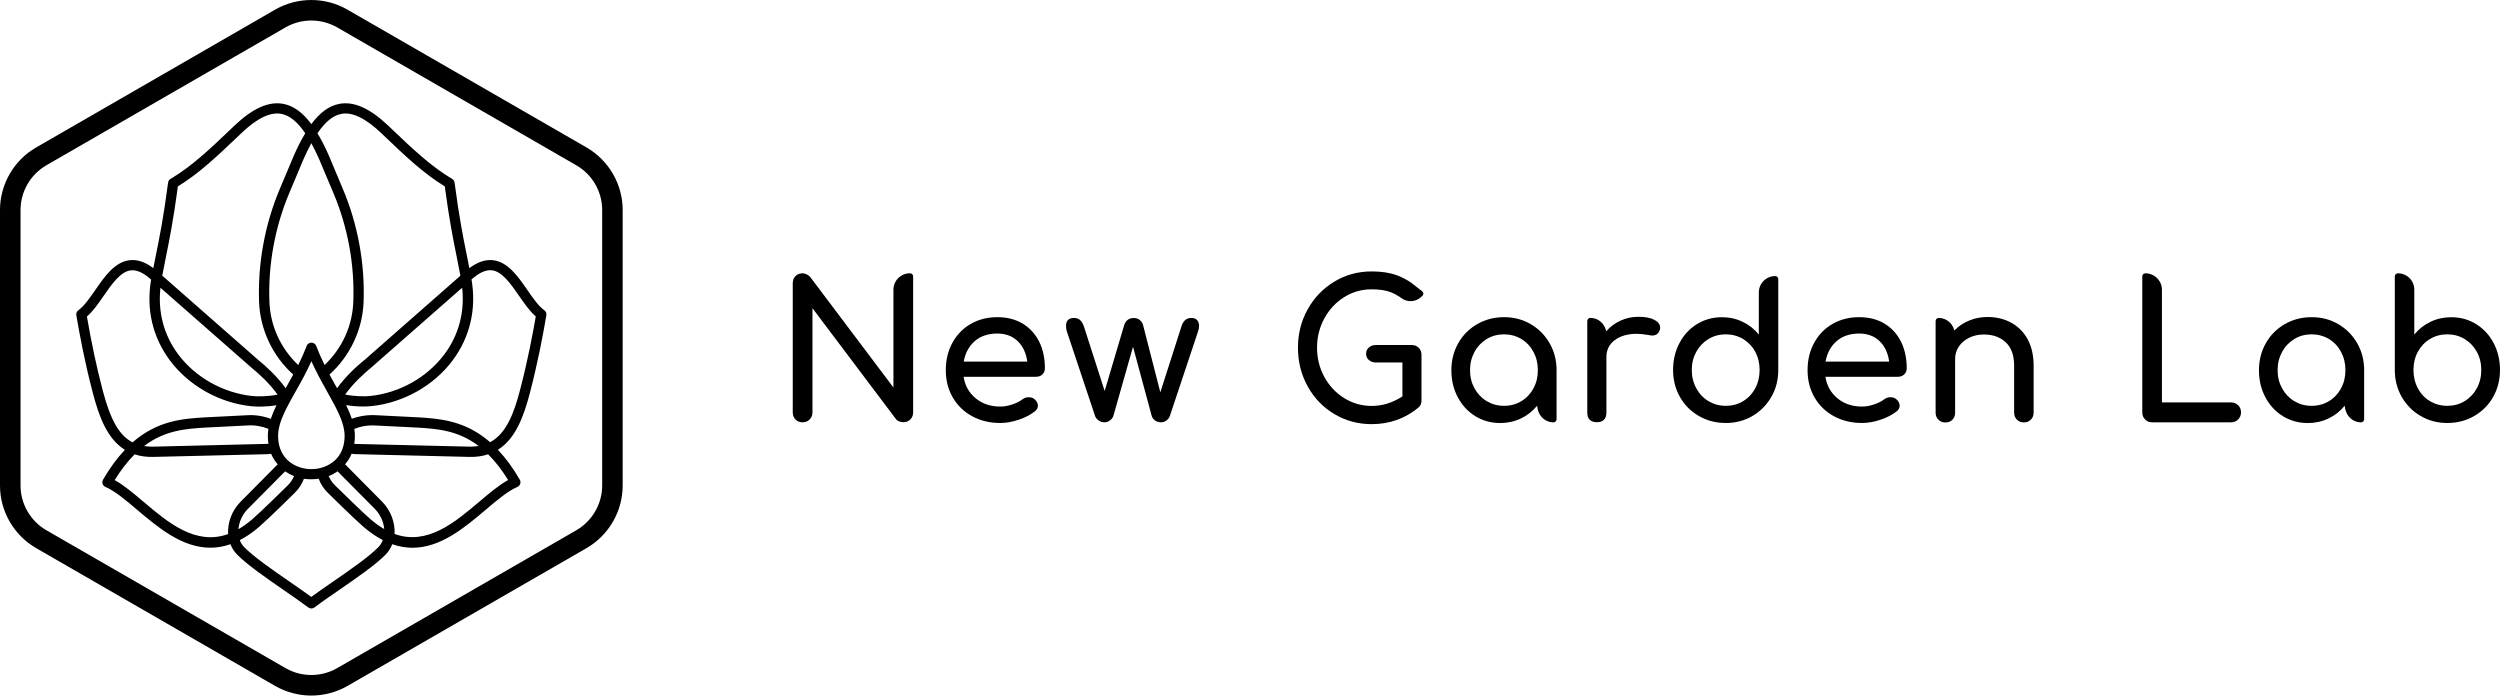 <svg width="248" height="69" viewBox="0 0 248 69" fill="none" xmlns="http://www.w3.org/2000/svg">
<g clip-path="url(#clip0)">
<path d="M30.884 68.74C29.688 68.74 28.492 68.434 27.427 67.821L3.717 54.151C1.586 52.921 0.26 50.631 0.26 48.175V20.83C0.26 18.369 1.586 16.079 3.717 14.854L27.427 1.179C29.558 -0.052 32.205 -0.052 34.337 1.179L58.051 14.849C60.183 16.079 61.508 18.369 61.508 20.825V48.165C61.508 50.621 60.183 52.916 58.051 54.141L34.337 67.811C33.276 68.434 32.08 68.74 30.884 68.74ZM30.884 1.776C29.953 1.776 29.017 2.014 28.186 2.492L4.476 16.168C2.813 17.128 1.783 18.909 1.783 20.83V48.17C1.783 50.086 2.818 51.872 4.476 52.833L28.191 66.503C29.855 67.463 31.919 67.463 33.583 66.503L57.297 52.833C58.961 51.872 59.99 50.086 59.99 48.17V20.83C59.99 18.914 58.956 17.128 57.297 16.168L33.583 2.497C32.751 2.014 31.815 1.776 30.884 1.776Z" fill="black"/>
<path d="M30.884 69C29.626 69 28.383 68.668 27.297 68.045L3.588 54.375C1.373 53.097 0 50.719 0 48.17V20.83C0 18.281 1.373 15.903 3.588 14.626L27.297 0.955C29.506 -0.317 32.257 -0.317 34.467 0.955L58.181 14.626C60.391 15.903 61.769 18.276 61.769 20.83V48.17C61.769 50.719 60.396 53.097 58.181 54.375L34.472 68.045C33.385 68.668 32.148 69 30.884 69ZM30.884 0.519C29.735 0.519 28.586 0.815 27.557 1.407L3.848 15.077C1.794 16.261 0.52 18.462 0.52 20.83V48.17C0.52 50.533 1.794 52.739 3.848 53.923L27.557 67.593C29.569 68.756 32.2 68.751 34.207 67.593L57.921 53.923C59.975 52.739 61.249 50.533 61.249 48.17V20.83C61.249 18.462 59.975 16.261 57.921 15.077L34.212 1.407C33.188 0.815 32.033 0.519 30.884 0.519ZM30.884 67.484C29.907 67.484 28.929 67.235 28.056 66.731L4.347 53.056C2.605 52.054 1.518 50.18 1.518 48.17V20.83C1.518 18.821 2.6 16.946 4.347 15.944L28.061 2.269C29.772 1.282 32.002 1.282 33.713 2.269L57.427 15.939C59.169 16.941 60.256 18.816 60.256 20.825V48.165C60.256 50.174 59.174 52.049 57.427 53.051L33.713 66.721C32.839 67.23 31.862 67.484 30.884 67.484ZM30.884 2.035C29.98 2.035 29.096 2.274 28.316 2.721L4.607 16.391C3.026 17.305 2.038 19.002 2.038 20.825V48.165C2.038 49.987 3.021 51.69 4.607 52.604L28.321 66.274C29.902 67.188 31.872 67.188 33.453 66.274L57.167 52.604C58.748 51.69 59.736 49.993 59.736 48.165V20.83C59.736 19.002 58.753 17.305 57.167 16.396L33.453 2.721C32.673 2.274 31.789 2.035 30.884 2.035Z" fill="black"/>
<path d="M53.928 30.881C53.34 30.456 52.8 29.677 52.223 28.851C51.292 27.506 50.325 26.115 48.911 25.944C48.141 25.85 47.335 26.141 46.477 26.826C46.379 26.323 46.28 25.83 46.181 25.336C45.812 23.509 45.427 21.619 44.964 18.13C44.949 18.016 44.881 17.912 44.782 17.855C42.661 16.598 40.93 14.947 38.73 12.855L38.439 12.575C36.624 10.851 35.054 10.15 33.65 10.436C32.657 10.633 31.753 11.318 30.884 12.528C30.021 11.318 29.111 10.633 28.118 10.436C26.709 10.15 25.139 10.851 23.33 12.575L23.038 12.855C20.844 14.947 19.108 16.598 16.986 17.855C16.888 17.917 16.82 18.016 16.805 18.13C16.342 21.619 15.962 23.509 15.593 25.336C15.494 25.83 15.395 26.318 15.297 26.826C14.439 26.141 13.633 25.85 12.863 25.944C11.449 26.115 10.482 27.506 9.551 28.851C8.979 29.677 8.439 30.461 7.846 30.881C7.726 30.964 7.669 31.11 7.695 31.255C8.002 33.051 8.506 35.803 9.328 38.944C9.915 41.182 10.706 43.523 12.593 44.598C11.829 45.387 11.069 46.374 10.331 47.651C10.279 47.745 10.264 47.859 10.3 47.962C10.336 48.066 10.409 48.149 10.513 48.191C11.48 48.606 12.546 49.51 13.68 50.47C15.728 52.204 18.104 54.214 20.876 54.214C21.541 54.214 22.227 54.089 22.94 53.829C23.075 54.219 23.283 54.593 23.59 54.909C24.604 55.942 26.465 57.23 28.274 58.476C29.163 59.089 30 59.665 30.661 60.163C30.728 60.215 30.812 60.241 30.89 60.241C30.973 60.241 31.051 60.215 31.118 60.163C31.779 59.665 32.616 59.089 33.505 58.476C35.309 57.23 37.176 55.942 38.19 54.909C38.502 54.593 38.704 54.219 38.839 53.829C39.552 54.094 40.243 54.219 40.914 54.219C43.685 54.219 46.061 52.209 48.11 50.475C49.243 49.515 50.315 48.611 51.276 48.196C51.375 48.155 51.453 48.072 51.489 47.968C51.526 47.864 51.51 47.755 51.458 47.656C50.72 46.379 49.956 45.387 49.191 44.598C51.074 43.523 51.864 41.187 52.451 38.949C53.273 35.813 53.777 33.062 54.084 31.26C54.105 31.11 54.042 30.964 53.928 30.881ZM44.184 35.242C42.469 37.537 39.703 39.095 36.786 39.411C36.167 39.479 35.091 39.474 34.02 39.235C34.773 38.119 35.824 37.122 36.76 36.359C36.76 36.359 42.973 30.907 45.952 28.285C46.29 30.829 45.692 33.228 44.184 35.242ZM33.962 44.873C33.806 45.2 33.593 45.486 33.333 45.735C33.25 45.813 33.162 45.886 33.068 45.959C32.709 46.234 32.288 46.431 31.826 46.545C31.716 46.571 31.602 46.597 31.482 46.613C31.113 46.67 30.728 46.675 30.359 46.623C30.245 46.608 30.131 46.587 30.016 46.561C29.538 46.452 29.111 46.26 28.737 45.984C28.649 45.917 28.555 45.844 28.472 45.766C28.201 45.517 27.978 45.221 27.811 44.889C27.759 44.79 27.718 44.681 27.676 44.572C27.531 44.167 27.453 43.721 27.453 43.233C27.453 43.004 27.474 42.771 27.526 42.516C27.546 42.397 27.578 42.277 27.609 42.158C27.733 41.696 27.931 41.192 28.233 40.58C28.305 40.429 28.384 40.279 28.462 40.128C28.534 39.983 28.612 39.837 28.695 39.692L29.195 38.794C29.392 38.441 29.595 38.077 29.798 37.709L30 37.335C30.24 36.878 30.567 36.25 30.884 35.512C31.139 36.094 31.436 36.706 31.794 37.382L31.997 37.755C32.174 38.082 32.351 38.394 32.522 38.705L33.297 40.112C33.375 40.268 33.453 40.419 33.531 40.569C33.843 41.197 34.04 41.717 34.17 42.194C34.202 42.324 34.228 42.438 34.248 42.553C34.29 42.791 34.311 43.015 34.311 43.238C34.311 43.716 34.238 44.157 34.098 44.557C34.056 44.66 34.014 44.77 33.962 44.873ZM33.801 11.178C33.952 11.147 34.108 11.131 34.269 11.131C35.314 11.131 36.51 11.786 37.914 13.12L38.205 13.4C40.384 15.472 42.115 17.123 44.236 18.41C44.689 21.811 45.068 23.68 45.437 25.487C45.562 26.11 45.687 26.733 45.812 27.398C43.014 29.864 36.266 35.777 36.271 35.777C35.309 36.556 34.228 37.589 33.427 38.757L33.193 38.337C33.021 38.031 32.844 37.719 32.657 37.376L32.522 37.127C34.586 35.305 35.829 32.735 35.933 29.968C36.073 26.177 35.371 22.325 33.9 18.831L32.491 15.482C32.111 14.61 31.721 13.867 31.331 13.224C32.132 12.024 32.949 11.349 33.801 11.178ZM31.794 15.773L33.203 19.116C34.633 22.512 35.314 26.255 35.179 29.931C35.086 32.423 33.988 34.744 32.163 36.421C31.789 35.684 31.493 35.014 31.248 34.37C31.191 34.22 31.051 34.126 30.89 34.126C30.728 34.126 30.588 34.225 30.536 34.37C30.24 35.154 29.907 35.865 29.621 36.431C27.791 34.754 26.689 32.434 26.595 29.936C26.46 26.255 27.141 22.517 28.571 19.122L29.974 15.783C30.276 15.093 30.578 14.48 30.884 13.945C31.191 14.475 31.493 15.082 31.794 15.773ZM16.331 25.487C16.695 23.68 17.075 21.811 17.527 18.41C19.648 17.123 21.38 15.477 23.558 13.4L23.85 13.12C25.472 11.578 26.819 10.944 27.968 11.178C28.82 11.349 29.637 12.024 30.432 13.213C30.042 13.857 29.652 14.6 29.273 15.477L27.863 18.82C26.392 22.32 25.69 26.167 25.831 29.957C25.935 32.724 27.182 35.305 29.247 37.122L29.127 37.34C28.924 37.709 28.721 38.072 28.524 38.42L28.337 38.752C27.536 37.584 26.454 36.556 25.498 35.782C25.498 35.782 18.744 29.858 15.947 27.392C16.082 26.733 16.206 26.11 16.331 25.487ZM15.817 28.285C18.796 30.907 25.009 36.359 25.02 36.364C25.95 37.117 27 38.114 27.754 39.23C26.683 39.469 25.607 39.474 24.988 39.406C22.071 39.09 19.305 37.532 17.59 35.237C16.076 33.228 15.479 30.829 15.817 28.285ZM10.061 38.747C9.281 35.767 8.787 33.135 8.48 31.349C9.094 30.84 9.619 30.082 10.175 29.282C11.012 28.073 11.881 26.821 12.952 26.691C13.576 26.613 14.267 26.915 15.052 27.61C15.078 27.631 15.104 27.657 15.136 27.683C14.616 30.616 15.25 33.389 16.981 35.699C18.822 38.16 21.785 39.827 24.905 40.164C25.155 40.19 25.456 40.211 25.794 40.211C26.351 40.211 27 40.159 27.666 40.029C27.63 40.102 27.588 40.18 27.552 40.253C27.281 40.808 27.089 41.281 26.954 41.722C26.189 41.421 25.363 41.265 24.51 41.322L20.272 41.535C18.141 41.67 15.635 41.836 13.165 44.038C11.574 43.254 10.747 41.379 10.061 38.747ZM26.777 44.131C26.689 44.147 26.6 44.162 26.506 44.162L15.203 44.437C14.761 44.448 14.361 44.406 13.992 44.318C16.154 42.558 18.328 42.418 20.319 42.293L24.546 42.08H24.552C25.326 42.028 26.08 42.179 26.767 42.464C26.72 42.734 26.694 42.989 26.694 43.238C26.699 43.544 26.725 43.845 26.777 44.131ZM22.763 53.061C19.425 54.333 16.659 51.991 14.163 49.883C13.129 49.006 12.141 48.175 11.194 47.672C11.896 46.514 12.609 45.626 13.326 44.925C13.83 45.097 14.397 45.2 15.047 45.2C15.104 45.2 15.161 45.2 15.224 45.195L26.527 44.92C26.683 44.915 26.834 44.899 26.985 44.868C27.032 44.993 27.084 45.112 27.141 45.226C27.292 45.533 27.5 45.808 27.728 46.062L23.928 49.899C23.127 50.709 22.664 51.924 22.763 53.061ZM23.517 52.718C23.522 51.888 23.881 51.026 24.463 50.429L28.274 46.587C28.279 46.592 28.285 46.597 28.29 46.602C28.607 46.836 28.961 47.018 29.345 47.158C29.189 47.568 28.95 47.952 28.612 48.274C28.586 48.3 26.023 50.828 25.129 51.602C24.572 52.069 24.037 52.443 23.517 52.718ZM37.638 54.364C36.682 55.345 34.763 56.669 33.068 57.837C32.273 58.388 31.514 58.907 30.884 59.374C30.25 58.907 29.496 58.388 28.701 57.837C27.006 56.669 25.087 55.345 24.13 54.364C23.891 54.115 23.73 53.824 23.631 53.518C24.276 53.196 24.942 52.76 25.628 52.168C26.543 51.379 29.044 48.907 29.148 48.809C29.584 48.394 29.891 47.885 30.078 47.345C30.141 47.355 30.203 47.371 30.26 47.376C30.468 47.402 30.676 47.417 30.884 47.417C31.123 47.417 31.363 47.402 31.602 47.36C31.638 47.355 31.669 47.345 31.706 47.34C31.898 47.88 32.2 48.388 32.637 48.804C32.741 48.907 35.242 51.379 36.157 52.168C36.838 52.755 37.498 53.191 38.143 53.513C38.044 53.824 37.883 54.115 37.638 54.364ZM36.656 51.597C35.756 50.823 33.198 48.295 33.167 48.264C32.834 47.947 32.595 47.563 32.439 47.153C32.824 47.012 33.177 46.825 33.5 46.587L37.311 50.429C37.893 51.026 38.252 51.888 38.262 52.713C37.737 52.433 37.202 52.069 36.656 51.597ZM50.59 47.672C49.639 48.17 48.656 49.006 47.616 49.883C45.115 51.997 42.344 54.338 39.006 53.061C39.105 51.924 38.642 50.709 37.852 49.899L34.056 46.068C34.29 45.808 34.498 45.522 34.654 45.206C34.706 45.097 34.753 44.988 34.794 44.873C34.945 44.899 35.096 44.92 35.252 44.925L46.555 45.2C46.612 45.2 46.675 45.206 46.732 45.206C47.387 45.206 47.954 45.102 48.464 44.925C49.171 45.621 49.883 46.514 50.59 47.672ZM35.002 42.464C35.6 42.215 36.245 42.07 36.91 42.07C37.014 42.07 37.118 42.075 37.228 42.08H37.233L41.455 42.293C43.446 42.418 45.619 42.558 47.777 44.318C47.408 44.401 47.008 44.448 46.56 44.437L35.257 44.162C35.169 44.157 35.075 44.147 34.987 44.131C35.039 43.845 35.07 43.544 35.07 43.233C35.075 42.978 35.049 42.729 35.002 42.464ZM51.713 38.747C51.022 41.379 50.2 43.248 48.604 44.027C46.139 41.836 43.633 41.665 41.502 41.535L37.274 41.322C36.416 41.27 35.59 41.421 34.825 41.722C34.685 41.27 34.493 40.792 34.217 40.232C34.181 40.164 34.144 40.097 34.113 40.024C34.773 40.154 35.423 40.206 35.98 40.206C36.318 40.206 36.619 40.19 36.869 40.159C39.989 39.822 42.952 38.15 44.793 35.694C46.524 33.384 47.158 30.611 46.639 27.678C46.664 27.657 46.696 27.631 46.717 27.605C47.424 26.982 48.047 26.676 48.625 26.676C48.687 26.676 48.755 26.681 48.817 26.686C49.893 26.816 50.756 28.067 51.593 29.277C52.15 30.076 52.675 30.834 53.288 31.343C52.982 33.135 52.493 35.767 51.713 38.747Z" fill="black"/>
<path d="M30.884 60.361C30.775 60.361 30.666 60.324 30.578 60.257C29.912 59.753 29.038 59.151 28.196 58.569C26.387 57.318 24.515 56.031 23.496 54.987C23.226 54.707 23.012 54.369 22.862 53.985C22.196 54.219 21.525 54.333 20.875 54.333C18.052 54.333 15.687 52.329 13.596 50.564C12.468 49.608 11.407 48.71 10.461 48.305C10.326 48.248 10.222 48.134 10.18 47.999C10.133 47.864 10.149 47.713 10.222 47.584C10.893 46.426 11.605 45.455 12.39 44.624C10.607 43.518 9.806 41.26 9.208 38.975C8.381 35.834 7.882 33.077 7.57 31.276C7.539 31.084 7.617 30.892 7.773 30.777C8.345 30.367 8.875 29.599 9.442 28.784C10.393 27.408 11.371 25.996 12.848 25.814C13.607 25.721 14.381 25.975 15.208 26.598C15.291 26.167 15.374 25.741 15.463 25.316C15.832 23.493 16.217 21.603 16.674 18.114C16.695 17.959 16.784 17.824 16.919 17.746C19.024 16.495 20.756 14.849 22.945 12.762L23.236 12.481C25.082 10.726 26.688 10.015 28.144 10.311C29.132 10.508 30.032 11.162 30.884 12.31C31.737 11.162 32.636 10.508 33.624 10.311C35.08 10.015 36.682 10.726 38.533 12.481L38.824 12.762C41.023 14.854 42.749 16.495 44.85 17.746C44.985 17.824 45.073 17.964 45.094 18.114C45.557 21.614 45.937 23.493 46.306 25.316C46.389 25.741 46.477 26.162 46.56 26.598C47.387 25.98 48.162 25.726 48.921 25.814C50.392 25.991 51.375 27.408 52.321 28.779C52.888 29.599 53.424 30.367 53.995 30.777C54.157 30.892 54.235 31.084 54.198 31.276C53.892 33.083 53.382 35.845 52.566 38.975C51.968 41.255 51.167 43.513 49.389 44.619C50.179 45.45 50.892 46.421 51.562 47.584C51.635 47.713 51.651 47.864 51.604 47.999C51.557 48.139 51.453 48.248 51.323 48.305C50.377 48.71 49.311 49.614 48.188 50.564C46.098 52.334 43.727 54.338 40.909 54.338C40.254 54.338 39.583 54.219 38.912 53.985C38.761 54.374 38.548 54.712 38.278 54.992C37.259 56.036 35.397 57.318 33.588 58.564C32.688 59.187 31.851 59.758 31.191 60.262C31.103 60.324 30.999 60.361 30.884 60.361ZM23.012 53.648L23.054 53.772C23.194 54.177 23.402 54.525 23.673 54.8C24.676 55.828 26.538 57.111 28.337 58.352C29.184 58.938 30.058 59.54 30.728 60.044C30.817 60.111 30.942 60.111 31.03 60.044C31.701 59.54 32.538 58.964 33.422 58.352C35.231 57.105 37.087 55.823 38.085 54.8C38.361 54.52 38.569 54.172 38.709 53.767L38.751 53.642L38.876 53.689C39.557 53.944 40.243 54.068 40.904 54.068C43.628 54.068 45.957 52.1 48.011 50.361C49.155 49.395 50.231 48.482 51.214 48.061C51.281 48.035 51.328 47.978 51.354 47.911C51.375 47.843 51.37 47.77 51.333 47.708C50.637 46.509 49.904 45.517 49.087 44.676L48.973 44.557L49.118 44.474C50.917 43.446 51.718 41.192 52.316 38.903C53.132 35.782 53.637 33.026 53.944 31.224C53.959 31.131 53.917 31.037 53.845 30.98C53.236 30.544 52.691 29.755 52.113 28.924C51.193 27.595 50.247 26.229 48.89 26.063C48.151 25.97 47.387 26.255 46.555 26.92L46.389 27.055L46.347 26.842C46.248 26.338 46.155 25.845 46.051 25.357C45.682 23.535 45.297 21.65 44.834 18.14C44.824 18.062 44.782 18 44.715 17.959C42.588 16.697 40.852 15.046 38.652 12.954L38.351 12.663C36.572 10.97 35.044 10.28 33.676 10.555C32.715 10.747 31.836 11.417 30.988 12.595L30.884 12.741L30.78 12.595C29.938 11.417 29.059 10.747 28.092 10.555C26.725 10.28 25.196 10.965 23.418 12.663L23.127 12.943C20.922 15.041 19.186 16.697 17.054 17.959C16.986 18 16.945 18.062 16.934 18.14C16.472 21.634 16.087 23.53 15.718 25.357C15.619 25.845 15.52 26.338 15.421 26.842L15.38 27.055L15.213 26.92C14.381 26.255 13.617 25.975 12.879 26.063C11.522 26.229 10.575 27.595 9.66 28.919C9.078 29.755 8.532 30.544 7.924 30.98C7.846 31.037 7.809 31.131 7.825 31.224C8.132 33.02 8.631 35.767 9.458 38.903C10.056 41.192 10.856 43.451 12.66 44.474L12.806 44.557L12.692 44.676C11.875 45.517 11.142 46.509 10.445 47.703C10.409 47.765 10.404 47.838 10.425 47.905C10.445 47.973 10.498 48.03 10.565 48.056C11.548 48.477 12.624 49.385 13.763 50.351C15.822 52.095 18.156 54.063 20.881 54.063C21.541 54.063 22.222 53.933 22.898 53.684L23.012 53.648ZM30.884 59.535L30.806 59.478C30.188 59.021 29.449 58.512 28.669 57.972L28.628 57.941C26.933 56.773 25.009 55.449 24.037 54.452C23.797 54.208 23.621 53.907 23.506 53.554L23.47 53.445L23.569 53.393C24.234 53.066 24.895 52.614 25.534 52.064C26.454 51.27 29.023 48.736 29.044 48.71C29.449 48.326 29.751 47.848 29.943 47.293L29.98 47.189L30.162 47.22C30.198 47.225 30.234 47.236 30.271 47.241C30.697 47.298 31.144 47.293 31.576 47.225L31.617 47.215C31.638 47.21 31.659 47.205 31.675 47.205L31.784 47.189L31.82 47.293C32.018 47.848 32.319 48.321 32.715 48.705C32.74 48.731 35.293 51.259 36.229 52.064C36.869 52.614 37.529 53.061 38.189 53.388L38.288 53.44L38.252 53.544C38.137 53.897 37.961 54.198 37.721 54.447C36.754 55.439 34.831 56.768 33.13 57.936L33.099 57.957C32.314 58.497 31.571 59.011 30.947 59.473L30.884 59.535ZM23.787 53.58C23.891 53.85 24.032 54.079 24.219 54.271C25.175 55.247 27.084 56.566 28.768 57.728L28.81 57.76C29.564 58.279 30.271 58.767 30.879 59.213C31.487 58.767 32.205 58.274 32.959 57.749L32.99 57.728C34.68 56.566 36.588 55.247 37.539 54.271C37.727 54.079 37.872 53.845 37.976 53.575C37.331 53.243 36.687 52.801 36.063 52.267C35.122 51.457 32.559 48.923 32.532 48.897C32.132 48.513 31.82 48.04 31.612 47.49C31.155 47.558 30.681 47.563 30.234 47.506C30.208 47.501 30.177 47.495 30.151 47.49C29.943 48.04 29.631 48.513 29.226 48.902C29.2 48.928 26.647 51.457 25.701 52.267C25.082 52.807 24.437 53.248 23.787 53.58ZM20.86 53.549C18.297 53.549 16.082 51.675 14.075 49.977C13.04 49.105 12.068 48.279 11.127 47.781L11.007 47.718L11.08 47.599C11.756 46.493 12.458 45.585 13.232 44.827L13.29 44.77L13.368 44.795C13.945 44.993 14.553 45.081 15.219 45.06L26.522 44.785C26.662 44.78 26.803 44.764 26.953 44.738L27.063 44.718L27.099 44.822C27.146 44.941 27.193 45.055 27.245 45.164C27.375 45.434 27.562 45.694 27.811 45.974L27.895 46.068L24.006 49.987C23.22 50.792 22.794 51.965 22.888 53.051L22.898 53.149L22.804 53.186C22.139 53.44 21.489 53.549 20.86 53.549ZM11.376 47.625C12.302 48.139 13.248 48.939 14.246 49.785C16.664 51.831 19.404 54.146 22.628 52.978C22.56 51.851 23.012 50.647 23.829 49.811L27.546 46.062C27.323 45.803 27.151 45.548 27.021 45.289C26.98 45.206 26.938 45.112 26.901 45.019C26.772 45.039 26.652 45.05 26.532 45.055L15.224 45.325C14.558 45.341 13.94 45.263 13.357 45.071C12.65 45.777 12 46.613 11.376 47.625ZM40.919 53.549C40.29 53.549 39.635 53.435 38.959 53.175L38.865 53.139L38.876 53.04C38.969 51.965 38.543 50.803 37.768 49.998L37.753 49.982L33.869 46.062L33.952 45.969C34.202 45.688 34.394 45.419 34.529 45.138C34.581 45.034 34.623 44.925 34.664 44.816L34.701 44.718L34.81 44.738C34.966 44.77 35.106 44.785 35.247 44.785L46.55 45.06C47.231 45.076 47.834 44.993 48.411 44.79L48.489 44.764L48.547 44.822C49.327 45.585 50.028 46.493 50.704 47.599L50.777 47.718L50.657 47.781C49.722 48.274 48.744 49.1 47.715 49.967C45.697 51.675 43.482 53.549 40.919 53.549ZM39.141 52.968C42.375 54.141 45.115 51.825 47.533 49.78C48.536 48.928 49.483 48.129 50.408 47.62C49.784 46.613 49.134 45.772 48.422 45.066C47.839 45.258 47.226 45.346 46.545 45.325L35.241 45.05C35.122 45.045 34.997 45.034 34.872 45.014C34.841 45.097 34.805 45.18 34.768 45.258C34.638 45.528 34.461 45.787 34.233 46.057L37.945 49.806C38.756 50.642 39.209 51.841 39.141 52.968ZM23.382 52.936V52.718C23.387 51.856 23.756 50.963 24.364 50.34L28.248 46.421L28.337 46.478L28.274 46.597L28.363 46.498C28.659 46.717 29.002 46.898 29.382 47.033L29.506 47.08L29.46 47.205C29.288 47.656 29.033 48.046 28.695 48.367C28.248 48.809 26.028 50.989 25.206 51.701C24.666 52.168 24.115 52.552 23.569 52.843L23.382 52.936ZM28.285 46.758L24.551 50.522C24.042 51.047 23.714 51.768 23.652 52.495C24.115 52.23 24.577 51.893 25.04 51.498C25.857 50.792 28.071 48.617 28.503 48.191C28.794 47.911 29.018 47.594 29.169 47.23C28.851 47.101 28.555 46.945 28.285 46.758ZM38.387 52.931L38.195 52.827C37.654 52.537 37.108 52.158 36.567 51.69C35.808 51.036 33.9 49.167 33.11 48.394L33.073 48.357C32.74 48.04 32.486 47.646 32.314 47.199L32.267 47.075L32.392 47.028C32.761 46.893 33.11 46.711 33.416 46.478L33.526 46.395L33.624 46.53L37.394 50.335C38.002 50.958 38.371 51.846 38.382 52.713L38.387 52.931ZM32.605 47.225C32.761 47.589 32.974 47.905 33.255 48.165L33.297 48.207C34.082 48.98 35.99 50.844 36.739 51.493C37.196 51.888 37.659 52.22 38.117 52.485C38.054 51.763 37.727 51.041 37.217 50.517L33.484 46.753C33.214 46.945 32.917 47.106 32.605 47.225ZM30.884 46.789C30.702 46.789 30.526 46.779 30.343 46.753C30.224 46.737 30.104 46.717 29.99 46.685C29.496 46.571 29.049 46.369 28.664 46.088C28.57 46.021 28.477 45.943 28.389 45.86C28.103 45.595 27.874 45.289 27.702 44.941C27.65 44.842 27.604 44.733 27.562 44.614C27.411 44.198 27.333 43.731 27.333 43.228C27.333 42.994 27.359 42.75 27.406 42.49C27.432 42.366 27.458 42.241 27.489 42.122C27.614 41.649 27.817 41.14 28.118 40.523C28.191 40.372 28.269 40.221 28.352 40.066C28.43 39.92 28.508 39.775 28.586 39.624L29.085 38.726C29.283 38.373 29.486 38.01 29.688 37.641L29.891 37.267C30.115 36.852 30.442 36.208 30.77 35.455L30.89 35.18L31.009 35.455C31.259 36.032 31.555 36.639 31.914 37.314L32.117 37.688C32.288 38.005 32.46 38.311 32.631 38.612L33.416 40.04C33.5 40.196 33.578 40.351 33.65 40.502C33.962 41.14 34.17 41.665 34.295 42.153C34.326 42.283 34.358 42.402 34.373 42.522C34.42 42.766 34.441 42.994 34.441 43.228C34.441 43.721 34.368 44.178 34.217 44.593C34.175 44.707 34.129 44.822 34.077 44.925C33.916 45.263 33.692 45.564 33.422 45.824C33.333 45.907 33.245 45.984 33.146 46.057C32.772 46.343 32.34 46.545 31.857 46.67C31.742 46.696 31.623 46.722 31.503 46.742C31.3 46.774 31.092 46.789 30.884 46.789ZM30.89 35.834C30.598 36.478 30.317 37.023 30.12 37.397L29.917 37.776C29.714 38.15 29.512 38.513 29.309 38.866L28.81 39.759C28.732 39.905 28.648 40.05 28.576 40.196C28.498 40.346 28.42 40.497 28.347 40.647C28.051 41.249 27.853 41.743 27.733 42.2C27.702 42.314 27.676 42.428 27.655 42.547C27.609 42.791 27.588 43.015 27.588 43.238C27.588 43.71 27.661 44.147 27.801 44.531C27.837 44.635 27.879 44.733 27.931 44.832C28.087 45.154 28.3 45.434 28.56 45.678C28.643 45.751 28.727 45.824 28.815 45.886C29.169 46.145 29.584 46.332 30.042 46.441C30.151 46.467 30.265 46.488 30.375 46.504C30.739 46.55 31.103 46.55 31.461 46.493C31.576 46.478 31.685 46.452 31.794 46.426C32.241 46.312 32.642 46.125 32.99 45.86C33.078 45.792 33.167 45.72 33.245 45.647C33.494 45.408 33.697 45.133 33.848 44.822C33.895 44.723 33.941 44.619 33.978 44.515C34.113 44.131 34.186 43.7 34.186 43.243C34.186 43.025 34.165 42.812 34.123 42.584C34.103 42.475 34.082 42.361 34.045 42.236C33.926 41.769 33.723 41.26 33.416 40.637C33.344 40.486 33.266 40.336 33.188 40.185L32.418 38.783C32.236 38.461 32.065 38.15 31.893 37.833L31.69 37.459C31.378 36.867 31.118 36.338 30.89 35.834ZM15.073 44.567C14.688 44.567 14.324 44.526 13.96 44.442L13.7 44.385L13.908 44.219C16.113 42.423 18.338 42.288 20.309 42.163L24.541 41.95C25.311 41.904 26.075 42.033 26.818 42.345L26.912 42.386L26.896 42.49C26.85 42.766 26.829 43.01 26.829 43.238C26.829 43.534 26.855 43.825 26.907 44.11L26.933 44.24L26.803 44.261C26.709 44.276 26.61 44.292 26.517 44.292L15.213 44.567C15.161 44.567 15.12 44.567 15.073 44.567ZM14.293 44.245C14.574 44.292 14.865 44.313 15.166 44.307H15.203L26.506 44.032C26.548 44.032 26.59 44.027 26.631 44.022C26.59 43.762 26.569 43.498 26.569 43.233C26.569 43.02 26.59 42.791 26.626 42.542C25.95 42.272 25.259 42.158 24.562 42.205L20.324 42.418C18.463 42.537 16.362 42.672 14.293 44.245ZM46.67 44.567C46.633 44.567 46.597 44.567 46.56 44.567H46.529L35.257 44.292C35.158 44.287 35.065 44.276 34.971 44.261L34.841 44.24L34.862 44.11C34.914 43.819 34.94 43.523 34.94 43.238C34.94 42.999 34.919 42.755 34.872 42.485L34.857 42.381L34.95 42.34C35.688 42.028 36.453 41.893 37.233 41.945L41.46 42.158C43.43 42.283 45.661 42.423 47.86 44.209L48.068 44.375L47.808 44.432C47.439 44.526 47.07 44.567 46.67 44.567ZM46.597 44.307C46.904 44.307 47.195 44.292 47.481 44.24C45.416 42.667 43.311 42.537 41.449 42.418L37.227 42.21C37.118 42.205 37.014 42.2 36.916 42.2C36.318 42.2 35.725 42.314 35.148 42.547C35.184 42.791 35.205 43.02 35.205 43.238C35.205 43.498 35.184 43.762 35.143 44.027C35.184 44.032 35.226 44.038 35.267 44.038L46.597 44.307ZM13.191 44.188L13.113 44.152C11.324 43.279 10.529 41.052 9.936 38.783C9.333 36.478 8.813 34.053 8.355 31.375L8.345 31.302L8.402 31.255C9.005 30.757 9.52 30.009 10.071 29.215C10.924 27.979 11.808 26.707 12.941 26.572C13.612 26.489 14.329 26.8 15.146 27.522L15.281 27.642L15.271 27.714C14.756 30.611 15.385 33.347 17.09 35.632C18.91 38.062 21.837 39.713 24.926 40.05C25.191 40.081 25.492 40.092 25.805 40.092C26.408 40.092 27.047 40.029 27.65 39.91L27.91 39.858L27.759 40.154C27.733 40.206 27.702 40.263 27.676 40.315C27.416 40.85 27.219 41.322 27.084 41.763L27.042 41.898L26.912 41.846C26.127 41.535 25.326 41.405 24.525 41.457L20.293 41.67C18.239 41.789 15.702 41.95 13.253 44.131L13.191 44.188ZM8.621 31.401C9.078 34.043 9.588 36.437 10.185 38.716C10.965 41.686 11.823 43.191 13.149 43.882C15.645 41.696 18.203 41.535 20.267 41.405L24.499 41.192C25.29 41.14 26.085 41.26 26.865 41.551C27 41.135 27.188 40.694 27.427 40.201C26.558 40.346 25.617 40.372 24.889 40.294C21.733 39.952 18.738 38.264 16.872 35.777C15.135 33.456 14.485 30.674 14.99 27.73L14.964 27.709C14.205 27.039 13.555 26.748 12.962 26.821C11.948 26.946 11.101 28.171 10.279 29.355C9.738 30.139 9.224 30.881 8.621 31.401ZM48.583 44.183L48.515 44.126C46.072 41.95 43.529 41.789 41.491 41.665L37.264 41.452C36.458 41.4 35.652 41.535 34.867 41.846L34.737 41.898L34.695 41.763C34.555 41.317 34.363 40.834 34.097 40.294L33.874 39.853L34.134 39.905C34.737 40.024 35.377 40.087 35.974 40.087C36.286 40.087 36.588 40.071 36.853 40.045C39.942 39.713 42.869 38.062 44.689 35.627C46.399 33.342 47.028 30.606 46.508 27.709L46.498 27.636L46.633 27.517C47.45 26.795 48.167 26.494 48.838 26.567C49.971 26.707 50.855 27.979 51.708 29.209C52.259 30.004 52.779 30.757 53.377 31.25L53.434 31.297L53.424 31.369C53.127 33.093 52.639 35.73 51.843 38.778C51.25 41.047 50.45 43.269 48.666 44.141L48.583 44.183ZM36.926 41.177C37.045 41.177 37.16 41.182 37.279 41.187L41.501 41.4C43.566 41.53 46.129 41.691 48.619 43.866C50.257 43.01 51.011 40.886 51.583 38.705C52.368 35.71 52.852 33.109 53.148 31.39C52.545 30.871 52.03 30.128 51.489 29.345C50.668 28.161 49.82 26.935 48.801 26.811C48.219 26.748 47.559 27.029 46.8 27.699L46.774 27.719C47.278 30.663 46.628 33.441 44.891 35.767C43.03 38.254 40.03 39.946 36.874 40.284C36.151 40.362 35.205 40.336 34.337 40.19C34.576 40.684 34.763 41.125 34.898 41.54C35.569 41.301 36.25 41.177 36.926 41.177ZM25.753 39.578C25.456 39.578 25.191 39.562 24.973 39.541C22.024 39.225 19.222 37.646 17.485 35.325C15.967 33.295 15.348 30.86 15.692 28.275L15.723 28.036L15.905 28.197C18.265 30.279 22.664 34.131 24.385 35.647C24.837 36.042 25.108 36.281 25.108 36.281C25.914 36.935 27.047 37.968 27.858 39.167L27.967 39.323L27.78 39.365C27.063 39.521 26.345 39.578 25.753 39.578ZM15.915 28.545C15.65 30.97 16.258 33.254 17.688 35.165C19.383 37.428 22.118 38.97 24.999 39.282C25.565 39.344 26.548 39.339 27.536 39.147C26.751 38.041 25.701 37.086 24.941 36.468C24.926 36.452 24.661 36.218 24.219 35.834C22.534 34.36 18.317 30.658 15.915 28.545ZM36.021 39.578C35.428 39.578 34.706 39.521 33.988 39.36L33.801 39.318L33.91 39.162C34.721 37.963 35.865 36.925 36.676 36.26C36.676 36.26 42.884 30.814 45.864 28.192L46.046 28.031L46.077 28.27C46.42 30.855 45.801 33.295 44.283 35.32C42.547 37.641 39.744 39.219 36.796 39.536C36.583 39.562 36.318 39.578 36.021 39.578ZM34.238 39.142C35.221 39.334 36.203 39.339 36.77 39.276C39.65 38.965 42.38 37.428 44.075 35.159C45.505 33.249 46.113 30.97 45.848 28.54C42.806 31.219 36.843 36.447 36.843 36.447C36.078 37.08 35.023 38.036 34.238 39.142ZM28.357 39.007L28.238 38.835C27.39 37.6 26.241 36.551 25.425 35.891C25.42 35.886 18.666 29.962 15.868 27.496L15.811 27.449L15.827 27.377C15.952 26.712 16.076 26.089 16.201 25.466V25.461C16.565 23.654 16.945 21.79 17.397 18.4L17.407 18.338L17.459 18.307C19.57 17.029 21.286 15.389 23.465 13.317L23.756 13.037C25.404 11.469 26.792 10.82 27.988 11.059C28.883 11.24 29.714 11.921 30.536 13.151L30.583 13.219L30.541 13.291C30.136 13.956 29.761 14.693 29.387 15.539L27.978 18.883C26.512 22.361 25.815 26.198 25.955 29.968C26.054 32.662 27.286 35.242 29.33 37.044L29.408 37.111L29.241 37.418C29.038 37.786 28.841 38.139 28.643 38.487L28.357 39.007ZM16.097 27.346C18.931 29.843 25.596 35.689 25.596 35.689C26.387 36.328 27.484 37.33 28.337 38.513L28.42 38.363C28.622 38.005 28.82 37.651 29.018 37.283L29.085 37.153C27.037 35.31 25.805 32.693 25.701 29.962C25.56 26.157 26.267 22.284 27.744 18.769L29.153 15.425C29.517 14.594 29.886 13.873 30.281 13.219C29.512 12.092 28.747 11.469 27.941 11.303C26.834 11.079 25.524 11.708 23.938 13.213L23.647 13.494C21.473 15.56 19.758 17.195 17.647 18.488C17.194 21.853 16.82 23.711 16.456 25.508V25.513C16.336 26.115 16.217 26.712 16.097 27.346ZM33.411 39.001L33.078 38.394C32.896 38.072 32.725 37.766 32.543 37.433L32.361 37.091L32.439 37.023C34.477 35.222 35.704 32.647 35.808 29.952C35.949 26.183 35.252 22.351 33.785 18.867L32.377 15.518C32.007 14.672 31.628 13.94 31.227 13.276L31.186 13.203L31.233 13.135C32.054 11.905 32.891 11.225 33.78 11.043C33.941 11.012 34.103 10.996 34.274 10.996C35.356 10.996 36.578 11.661 38.007 13.021L38.299 13.296C40.477 15.368 42.198 17.009 44.309 18.286L44.361 18.317L44.371 18.379C44.824 21.785 45.203 23.649 45.567 25.451C45.692 26.074 45.817 26.702 45.942 27.361L45.957 27.434L45.9 27.481C43.56 29.542 38.465 34.012 36.853 35.424L36.354 35.86C35.174 36.821 34.196 37.838 33.531 38.815L33.411 39.001ZM32.688 37.153L32.772 37.314C32.954 37.646 33.125 37.953 33.292 38.254L33.437 38.513C34.285 37.33 35.392 36.322 36.188 35.679L36.193 35.689C36.266 35.611 36.411 35.481 36.682 35.248C38.278 33.846 43.311 29.433 45.671 27.351C45.552 26.717 45.432 26.115 45.313 25.513C44.949 23.716 44.574 21.858 44.122 18.488C42.016 17.201 40.295 15.565 38.122 13.494L37.831 13.213C36.234 11.697 34.914 11.079 33.832 11.303C33.026 11.464 32.262 12.092 31.493 13.219C31.888 13.873 32.257 14.594 32.616 15.42L34.025 18.774C35.507 22.289 36.208 26.162 36.068 29.968C35.964 32.698 34.732 35.31 32.688 37.153ZM29.657 36.639L29.532 36.525C27.65 34.796 26.558 32.46 26.465 29.942C26.33 26.245 27.016 22.486 28.451 19.07L29.855 15.731C30.156 15.041 30.463 14.418 30.775 13.883L30.89 13.686L31.004 13.883C31.311 14.423 31.617 15.041 31.919 15.726L33.328 19.07C34.763 22.481 35.449 26.245 35.314 29.942C35.221 32.454 34.134 34.791 32.257 36.52L32.132 36.634L32.054 36.478C31.675 35.725 31.373 35.05 31.134 34.412C31.097 34.313 31.004 34.251 30.9 34.251C30.796 34.251 30.702 34.313 30.666 34.412C30.416 35.076 30.115 35.751 29.746 36.483L29.657 36.639ZM30.884 14.205C30.619 14.688 30.354 15.233 30.094 15.825L28.69 19.163C27.271 22.543 26.59 26.261 26.725 29.926C26.813 32.319 27.827 34.541 29.584 36.213C29.917 35.549 30.188 34.931 30.416 34.324C30.494 34.121 30.681 33.991 30.895 33.991C31.108 33.991 31.3 34.126 31.373 34.324C31.591 34.91 31.862 35.528 32.2 36.208C33.952 34.541 34.961 32.319 35.049 29.931C35.184 26.271 34.508 22.548 33.084 19.168L31.675 15.825C31.415 15.233 31.149 14.688 30.884 14.205Z" fill="black"/>
<path d="M221.322 39.92H214.464V29.043V28.737C214.464 27.839 213.715 27.112 212.821 27.112C212.655 27.112 212.514 27.247 212.514 27.418V29.043V40.907C212.514 41.182 212.608 41.416 212.79 41.608C212.972 41.795 213.206 41.893 213.481 41.893H221.322C221.597 41.893 221.831 41.8 222.024 41.608C222.211 41.416 222.31 41.187 222.31 40.907C222.31 40.626 222.216 40.393 222.024 40.206C221.837 40.014 221.603 39.92 221.322 39.92Z" fill="black"/>
<path d="M101.455 32.107C100.748 31.681 99.906 31.463 98.939 31.463C97.951 31.463 97.072 31.686 96.298 32.133C95.523 32.579 94.915 33.207 94.478 34.007C94.041 34.806 93.823 35.715 93.823 36.722C93.823 37.729 94.052 38.633 94.514 39.427C94.977 40.221 95.617 40.844 96.438 41.291C97.26 41.737 98.185 41.961 99.225 41.961C99.807 41.961 100.416 41.852 101.055 41.639C101.695 41.426 102.225 41.146 102.656 40.808C102.859 40.658 102.958 40.465 102.958 40.237C102.958 39.998 102.844 39.785 102.615 39.593C102.475 39.469 102.287 39.406 102.048 39.406C101.809 39.406 101.601 39.474 101.424 39.614C101.159 39.816 100.821 39.988 100.41 40.123C100 40.263 99.605 40.331 99.225 40.331C98.263 40.331 97.452 40.06 96.792 39.515C96.126 38.97 95.726 38.259 95.591 37.376H102.786C103.041 37.376 103.249 37.298 103.41 37.138C103.572 36.977 103.655 36.779 103.655 36.54C103.655 35.544 103.468 34.661 103.088 33.893C102.703 33.135 102.163 32.538 101.455 32.107ZM95.601 35.871C95.752 35.024 96.116 34.349 96.688 33.846C97.26 33.342 98.013 33.088 98.934 33.088C99.766 33.088 100.442 33.342 100.961 33.846C101.476 34.349 101.793 35.024 101.908 35.871H95.601Z" fill="black"/>
<path d="M247.366 34.028C246.945 33.228 246.362 32.6 245.624 32.148C244.886 31.691 244.064 31.468 243.154 31.468C242.421 31.468 241.74 31.619 241.111 31.92C240.477 32.221 239.941 32.647 239.499 33.186V29.043V28.737C239.499 27.839 238.771 27.112 237.872 27.112C237.705 27.112 237.565 27.247 237.565 27.418V29.043V36.701C237.565 37.688 237.794 38.581 238.256 39.38C238.719 40.18 239.343 40.813 240.133 41.27C240.924 41.732 241.802 41.961 242.775 41.961C243.747 41.961 244.636 41.732 245.437 41.27C246.237 40.808 246.867 40.18 247.319 39.38C247.771 38.581 248 37.688 248 36.701C248 35.72 247.787 34.827 247.366 34.028ZM245.697 38.519C245.4 39.064 244.995 39.489 244.485 39.796C243.976 40.107 243.404 40.258 242.77 40.258C242.135 40.258 241.568 40.102 241.054 39.796C240.544 39.489 240.144 39.064 239.853 38.519C239.561 37.978 239.416 37.371 239.416 36.701C239.416 36.032 239.561 35.434 239.853 34.895C240.144 34.36 240.544 33.934 241.054 33.628C241.563 33.321 242.135 33.166 242.77 33.166C243.399 33.166 243.971 33.321 244.485 33.628C245 33.939 245.4 34.36 245.697 34.895C245.993 35.429 246.144 36.032 246.144 36.701C246.144 37.371 245.993 37.978 245.697 38.519Z" fill="black"/>
<path d="M118.171 31.541C117.693 31.541 117.36 31.831 117.189 32.413L115.104 38.918L113.398 32.262C113.336 32.05 113.222 31.873 113.066 31.743C112.91 31.613 112.707 31.546 112.468 31.546C112.213 31.546 112.01 31.613 111.849 31.743C111.693 31.878 111.584 32.05 111.516 32.262L109.582 38.788L107.533 32.413C107.435 32.112 107.305 31.889 107.143 31.748C106.987 31.608 106.785 31.541 106.546 31.541C106.015 31.541 105.75 31.805 105.75 32.335C105.75 32.527 105.776 32.698 105.828 32.865L108.63 41.265C108.693 41.442 108.812 41.592 108.984 41.712C109.156 41.831 109.343 41.893 109.54 41.893C109.743 41.893 109.93 41.836 110.097 41.712C110.268 41.592 110.383 41.442 110.445 41.265L112.395 34.396L114.251 41.265C114.303 41.442 114.412 41.592 114.584 41.712C114.755 41.831 114.948 41.893 115.161 41.893C115.364 41.893 115.546 41.836 115.712 41.712C115.878 41.592 115.988 41.442 116.05 41.265L118.852 32.865C118.915 32.698 118.946 32.517 118.946 32.314C118.946 32.075 118.878 31.889 118.748 31.748C118.634 31.608 118.436 31.541 118.171 31.541Z" fill="black"/>
<path d="M186.949 32.107C186.242 31.681 185.4 31.463 184.427 31.463C183.445 31.463 182.561 31.686 181.786 32.133C181.011 32.579 180.403 33.207 179.966 34.007C179.529 34.806 179.311 35.715 179.311 36.722C179.311 37.729 179.54 38.633 180.003 39.427C180.465 40.221 181.105 40.844 181.926 41.291C182.748 41.737 183.673 41.961 184.713 41.961C185.29 41.961 185.904 41.852 186.543 41.639C187.183 41.426 187.713 41.146 188.145 40.808C188.348 40.658 188.446 40.465 188.446 40.237C188.446 39.998 188.332 39.785 188.103 39.593C187.963 39.469 187.776 39.406 187.536 39.406C187.297 39.406 187.089 39.474 186.913 39.614C186.647 39.816 186.309 39.988 185.899 40.123C185.488 40.263 185.093 40.331 184.713 40.331C183.751 40.331 182.94 40.06 182.28 39.515C181.62 38.97 181.219 38.259 181.079 37.376H188.275C188.53 37.376 188.738 37.298 188.899 37.138C189.065 36.982 189.148 36.779 189.148 36.54C189.148 35.544 188.956 34.661 188.582 33.893C188.197 33.135 187.656 32.538 186.949 32.107ZM181.094 35.871C181.245 35.024 181.609 34.349 182.186 33.846C182.758 33.342 183.507 33.088 184.432 33.088C185.264 33.088 185.94 33.342 186.46 33.846C186.975 34.349 187.292 35.024 187.406 35.871H181.094Z" fill="black"/>
<path d="M199.516 32.013C198.819 31.634 198.039 31.447 197.166 31.447C196.531 31.447 195.944 31.556 195.388 31.779C194.831 32.003 194.353 32.309 193.947 32.714L193.869 32.782C193.693 32.075 193.084 31.541 192.32 31.541C192.154 31.541 192.013 31.676 192.013 31.847V32.506V33.472V40.943C192.013 41.218 192.107 41.452 192.289 41.634C192.471 41.815 192.7 41.909 192.98 41.909C193.271 41.909 193.505 41.815 193.682 41.634C193.859 41.452 193.947 41.218 193.947 40.943V35.606C193.947 35.149 194.072 34.744 194.317 34.375C194.561 34.012 194.904 33.721 195.341 33.503C195.778 33.29 196.261 33.181 196.791 33.181C197.701 33.181 198.429 33.446 198.98 33.965C199.531 34.49 199.802 35.263 199.802 36.286V40.938C199.802 41.213 199.895 41.447 200.077 41.629C200.259 41.81 200.493 41.904 200.769 41.904C201.045 41.904 201.278 41.81 201.46 41.629C201.642 41.447 201.736 41.213 201.736 40.938V36.286C201.736 35.263 201.538 34.391 201.148 33.664C200.753 32.943 200.207 32.392 199.516 32.013Z" fill="black"/>
<path d="M176.103 27.387C175.203 27.387 174.475 28.114 174.475 29.012V29.319V33.187C174.033 32.647 173.498 32.221 172.864 31.92C172.229 31.613 171.548 31.468 170.815 31.468C169.905 31.468 169.084 31.696 168.345 32.148C167.607 32.6 167.025 33.228 166.604 34.028C166.182 34.827 165.969 35.72 165.969 36.701C165.969 37.688 166.198 38.581 166.65 39.38C167.103 40.18 167.732 40.813 168.533 41.27C169.333 41.732 170.222 41.961 171.195 41.961C172.167 41.961 173.046 41.732 173.836 41.27C174.626 40.808 175.25 40.18 175.713 39.38C176.176 38.581 176.404 37.688 176.404 36.701V29.319V27.694C176.41 27.522 176.274 27.387 176.103 27.387ZM174.117 38.519C173.826 39.064 173.425 39.489 172.916 39.796C172.406 40.107 171.834 40.258 171.2 40.258C170.565 40.258 169.999 40.102 169.484 39.796C168.969 39.489 168.569 39.064 168.273 38.519C167.976 37.979 167.825 37.371 167.825 36.701C167.825 36.032 167.976 35.435 168.273 34.895C168.569 34.36 168.974 33.934 169.484 33.628C169.994 33.322 170.565 33.166 171.2 33.166C171.829 33.166 172.401 33.322 172.916 33.628C173.425 33.939 173.831 34.36 174.117 34.895C174.408 35.429 174.553 36.032 174.553 36.701C174.553 37.371 174.408 37.979 174.117 38.519Z" fill="black"/>
<path d="M231.955 32.153C231.164 31.691 230.286 31.463 229.313 31.463C228.341 31.463 227.452 31.691 226.651 32.153C225.85 32.615 225.221 33.244 224.769 34.048C224.317 34.853 224.088 35.741 224.088 36.727C224.088 37.709 224.296 38.602 224.722 39.401C225.143 40.201 225.726 40.829 226.464 41.286C227.202 41.737 228.029 41.966 228.934 41.966C229.667 41.966 230.348 41.815 230.982 41.514C231.617 41.213 232.152 40.787 232.594 40.247V40.263V40.273C232.594 40.315 232.615 40.346 232.615 40.382C232.625 40.476 232.636 40.569 232.667 40.652C232.844 41.358 233.452 41.898 234.216 41.898C234.383 41.898 234.523 41.763 234.523 41.592V40.258V39.967V36.722C234.523 35.736 234.294 34.848 233.832 34.043C233.369 33.244 232.745 32.615 231.955 32.153ZM232.23 38.529C231.939 39.064 231.539 39.489 231.029 39.796C230.52 40.102 229.948 40.258 229.313 40.258C228.679 40.258 228.112 40.102 227.597 39.796C227.083 39.489 226.682 39.064 226.386 38.529C226.09 37.994 225.939 37.392 225.939 36.722C225.939 36.052 226.09 35.45 226.386 34.905C226.682 34.36 227.088 33.939 227.597 33.628C228.107 33.322 228.679 33.166 229.313 33.166C229.942 33.166 230.514 33.322 231.029 33.628C231.539 33.939 231.939 34.36 232.23 34.905C232.521 35.445 232.667 36.052 232.667 36.722C232.667 37.392 232.521 37.994 232.23 38.529Z" fill="black"/>
<path d="M151.843 32.153C151.052 31.691 150.174 31.463 149.201 31.463C148.229 31.463 147.34 31.691 146.539 32.153C145.739 32.615 145.11 33.244 144.657 34.048C144.205 34.853 143.976 35.741 143.976 36.727C143.976 37.709 144.184 38.602 144.61 39.401C145.032 40.201 145.614 40.829 146.352 41.286C147.091 41.737 147.917 41.966 148.822 41.966C149.555 41.966 150.236 41.815 150.87 41.514C151.505 41.213 152.04 40.787 152.482 40.247V40.263V40.273C152.482 40.315 152.503 40.346 152.503 40.382C152.513 40.476 152.524 40.569 152.555 40.652C152.732 41.358 153.34 41.898 154.104 41.898C154.271 41.898 154.411 41.763 154.411 41.592V40.258V39.967V36.722C154.411 35.736 154.182 34.848 153.72 34.043C153.257 33.244 152.633 32.615 151.843 32.153ZM152.118 38.529C151.827 39.064 151.427 39.489 150.917 39.796C150.408 40.102 149.836 40.258 149.201 40.258C148.567 40.258 148 40.102 147.486 39.796C146.971 39.489 146.571 39.064 146.274 38.529C145.978 37.994 145.827 37.392 145.827 36.722C145.827 36.052 145.978 35.45 146.274 34.905C146.571 34.36 146.976 33.939 147.486 33.628C147.995 33.322 148.567 33.166 149.201 33.166C149.831 33.166 150.403 33.322 150.917 33.628C151.427 33.939 151.827 34.36 152.118 34.905C152.409 35.445 152.555 36.052 152.555 36.722C152.555 37.392 152.409 37.994 152.118 38.529Z" fill="black"/>
<path d="M164.113 31.727C163.734 31.525 163.209 31.426 162.543 31.426C161.909 31.426 161.316 31.551 160.76 31.805C160.203 32.06 159.735 32.403 159.356 32.844H159.33C159.179 32.101 158.555 31.535 157.765 31.535C157.598 31.535 157.458 31.67 157.458 31.842V32.48V33.467V40.938C157.458 41.255 157.541 41.488 157.708 41.649C157.869 41.805 158.103 41.883 158.41 41.883C158.727 41.883 158.961 41.8 159.117 41.634C159.273 41.473 159.356 41.239 159.356 40.933V35.419C159.356 34.713 159.631 34.152 160.188 33.737C160.744 33.321 161.477 33.114 162.387 33.114C162.704 33.114 163.115 33.16 163.619 33.249C163.744 33.275 163.843 33.285 163.905 33.285C164.295 33.285 164.55 33.083 164.664 32.683C164.675 32.647 164.685 32.584 164.685 32.496C164.685 32.184 164.493 31.93 164.113 31.727Z" fill="black"/>
<path d="M90.272 27.107C89.372 27.107 88.629 27.834 88.629 28.732V29.038V29.562V30.611V38.441L80.367 27.47C80.278 27.372 80.164 27.283 80.024 27.216C79.883 27.148 79.748 27.112 79.608 27.112C79.332 27.112 79.098 27.205 78.916 27.387C78.734 27.569 78.641 27.808 78.641 28.098V40.907C78.641 41.197 78.729 41.431 78.916 41.618C79.098 41.8 79.332 41.893 79.608 41.893C79.899 41.893 80.133 41.8 80.32 41.608C80.502 41.421 80.596 41.187 80.596 40.907V30.575L88.857 41.545C88.935 41.66 89.045 41.743 89.19 41.8C89.336 41.857 89.476 41.883 89.617 41.883C89.892 41.883 90.126 41.789 90.308 41.608C90.49 41.426 90.584 41.187 90.584 40.896V30.611V29.033V28.093V27.413C90.578 27.242 90.438 27.107 90.272 27.107Z" fill="black"/>
<path d="M139.931 28C139.468 27.699 139.011 27.465 138.558 27.304C137.856 27.05 137.03 26.925 136.068 26.925C134.716 26.925 133.484 27.262 132.366 27.938C131.248 28.612 130.369 29.526 129.724 30.679C129.08 31.831 128.757 33.103 128.757 34.49C128.757 35.891 129.08 37.169 129.724 38.332C130.369 39.495 131.248 40.408 132.366 41.073C133.484 41.743 134.716 42.075 136.068 42.075C137.835 42.075 139.385 41.525 140.711 40.429C140.914 40.263 141.012 40.035 141.012 39.728V35.206C141.012 34.915 140.919 34.682 140.737 34.5C140.555 34.318 140.321 34.225 140.045 34.225H136.504C136.213 34.225 135.974 34.308 135.792 34.469C135.61 34.63 135.517 34.837 135.517 35.092C135.517 35.346 135.61 35.554 135.792 35.715C135.974 35.876 136.213 35.959 136.504 35.959H139.12V39.323C138.147 39.957 137.128 40.268 136.068 40.268C135.085 40.268 134.175 40.009 133.348 39.495C132.522 38.981 131.861 38.28 131.378 37.397C130.894 36.514 130.65 35.544 130.65 34.484C130.65 33.436 130.894 32.47 131.378 31.582C131.861 30.694 132.522 29.988 133.348 29.474C134.175 28.955 135.08 28.701 136.068 28.701C136.853 28.701 137.487 28.799 137.981 28.991C138.251 29.1 138.522 29.241 138.803 29.422L138.974 29.542C139.598 30.04 140.492 29.968 141.033 29.412C141.038 29.412 141.043 29.402 141.049 29.396C141.08 29.365 141.111 29.339 141.137 29.308C141.236 29.183 141.215 29.007 141.09 28.903L139.931 28Z" fill="black"/>
</g>
<defs>
<clipPath id="clip0">
<rect width="248" height="69" fill="white"/>
</clipPath>
</defs>
</svg>
